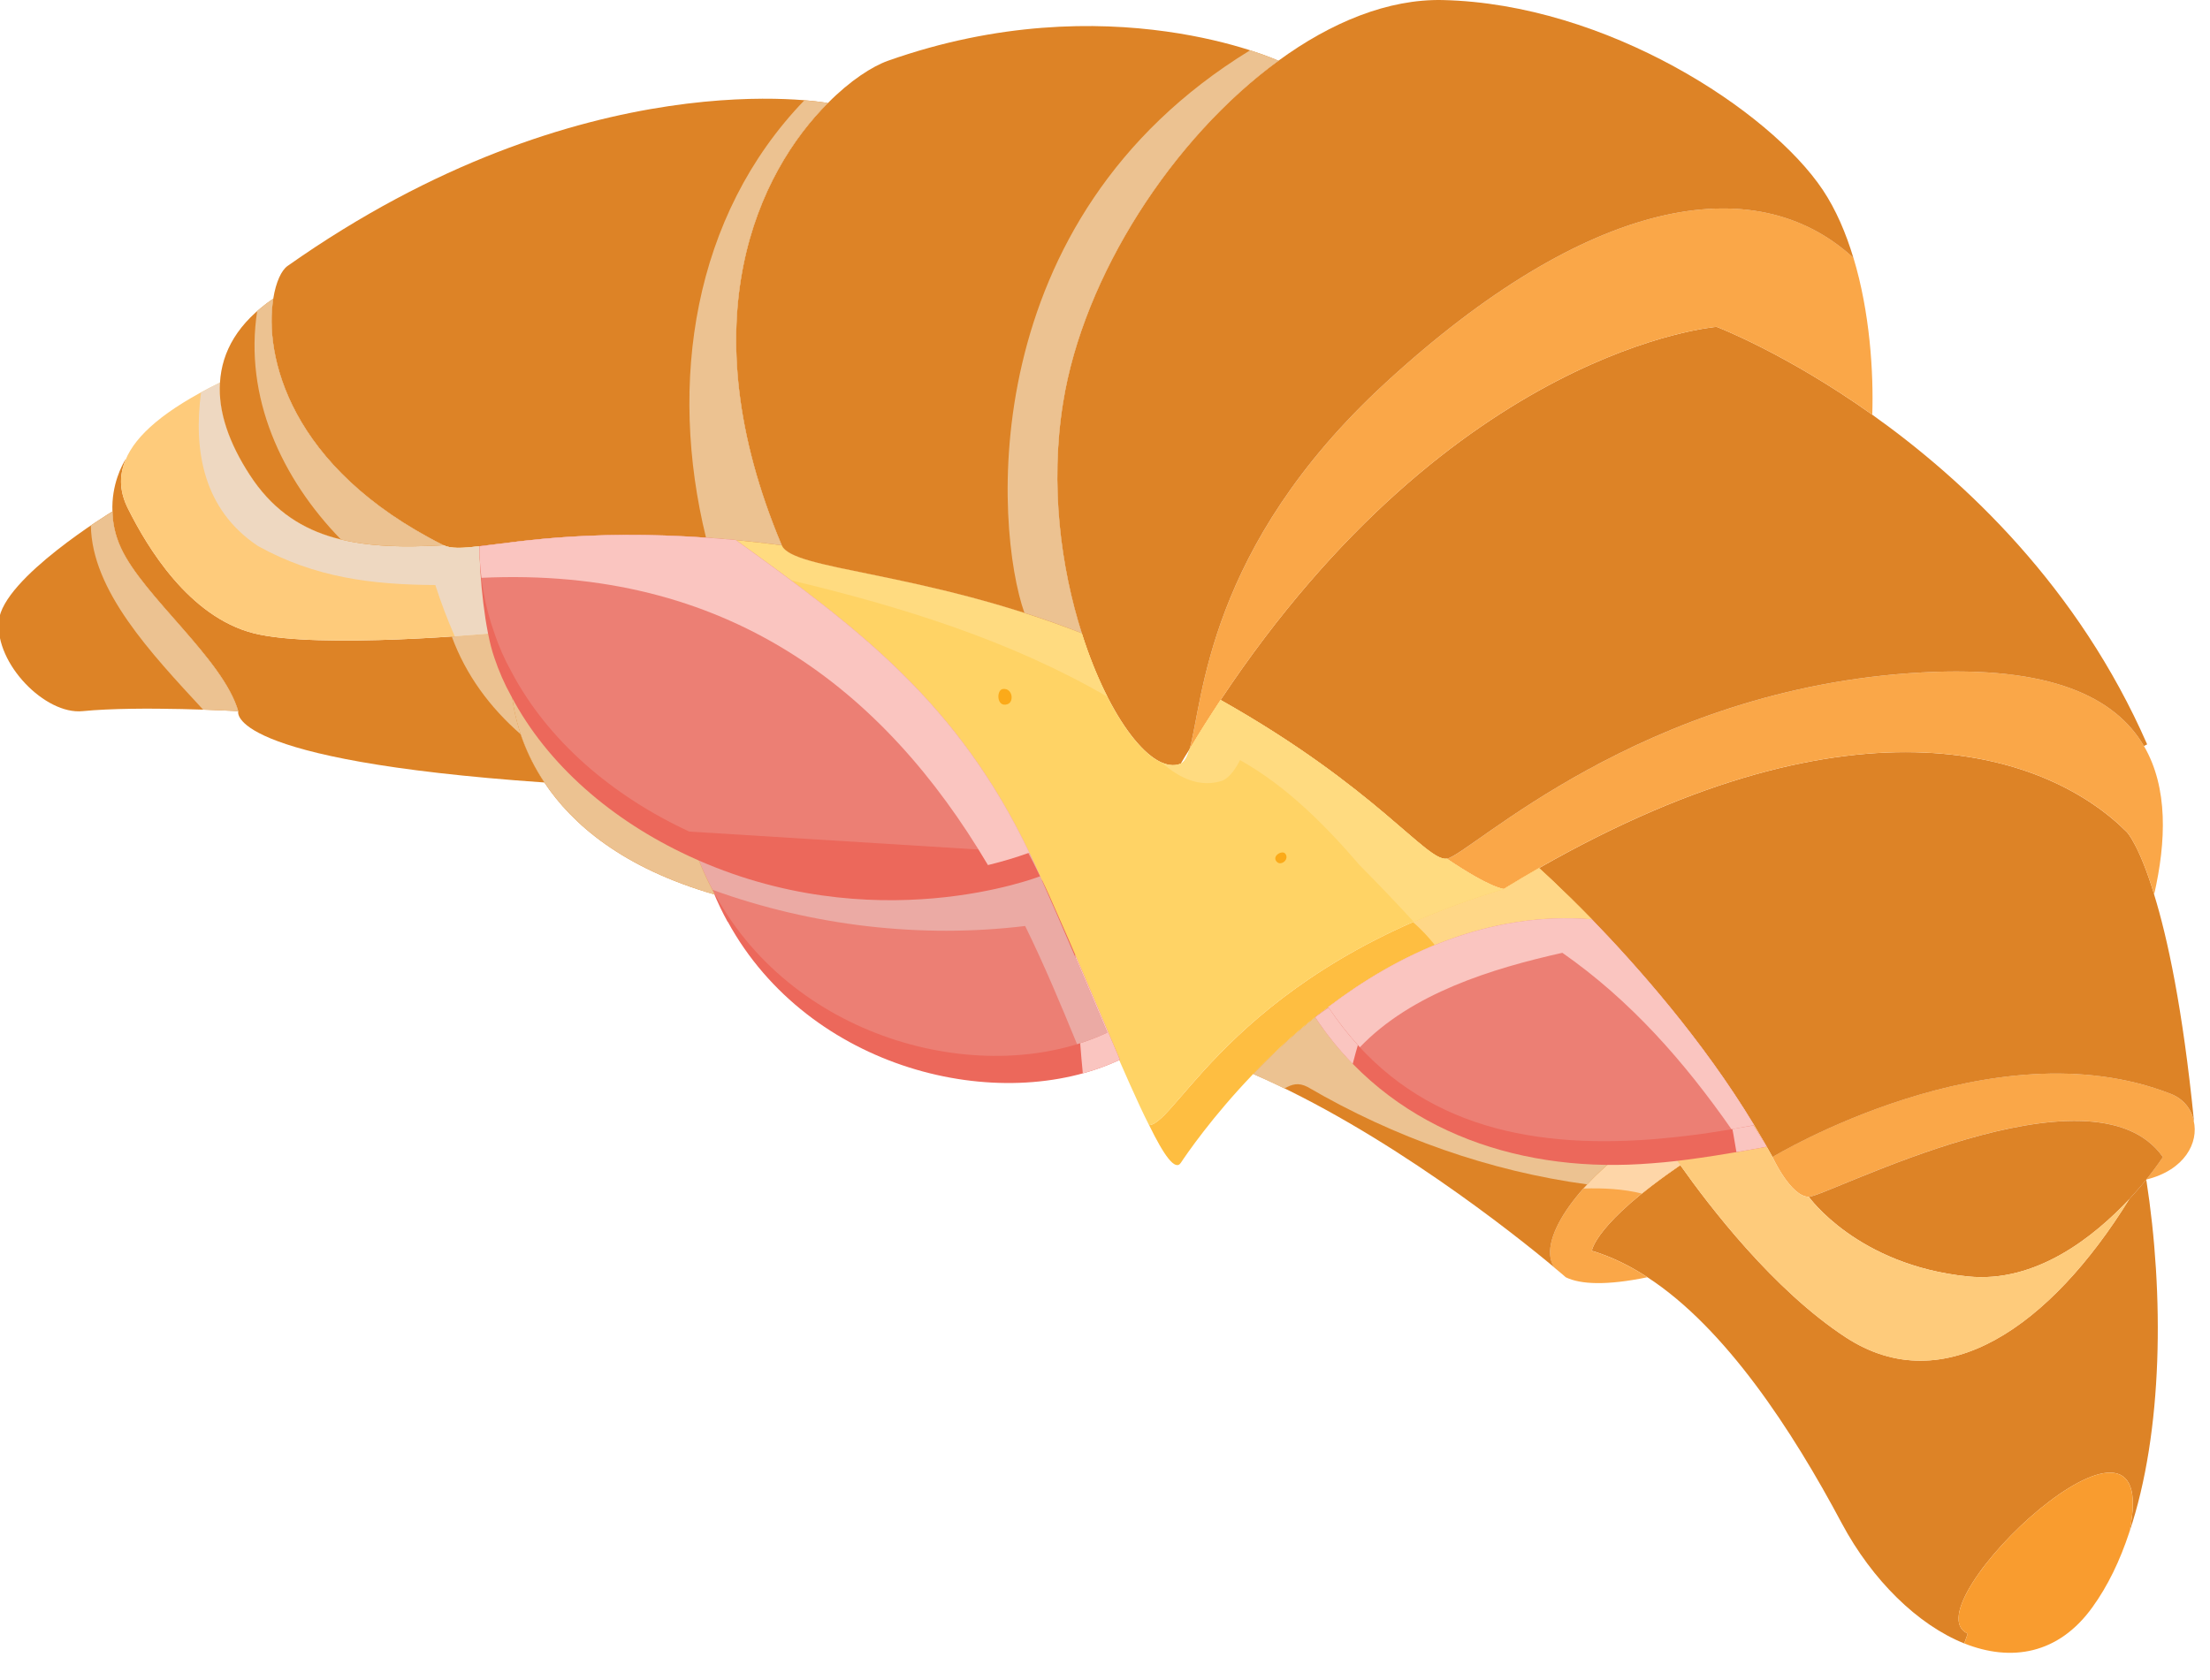 <?xml version="1.0" encoding="utf-8"?>
<!-- Generator: Adobe Illustrator 25.4.1, SVG Export Plug-In . SVG Version: 6.00 Build 0)  -->
<svg version="1.1" id="Layer_1" xmlns="http://www.w3.org/2000/svg" xmlns:xlink="http://www.w3.org/1999/xlink" x="0px" y="0px"
	 viewBox="0 0 425.87 323.77" style="enable-background:new 0 0 425.87 323.77;" xml:space="preserve">
<style type="text/css">
	.st0{display:none;}
	.st1{display:inline;fill:#F8EBCF;}
	.st2{display:inline;fill:#F0D09F;}
	.st3{display:inline;opacity:0.4;}
	.st4{fill:#E0B373;}
	.st5{display:inline;fill:#1172BA;}
	.st6{display:inline;opacity:0.2;fill:#E0B373;}
	.st7{display:inline;fill:#045A8A;}
	.st8{display:inline;fill:#2BAAE2;}
	.st9{display:inline;opacity:0.2;}
	.st10{fill:#FFFFFF;}
	.st11{display:inline;opacity:0.15;}
	.st12{display:inline;fill:#FCF38B;}
	.st13{display:inline;opacity:0.5;}
	.st14{display:inline;}
	.st15{fill:#045A8A;}
	.st16{fill:#1172BA;}
	.st17{opacity:0.4;}
	.st18{fill:#FAA748;}
	.st19{fill:#DD8326;}
	.st20{fill:#F99C2F;}
	.st21{fill:#FECB7B;}
	.st22{fill:#FED6A8;}
	.st23{fill:#ECC291;}
	.st24{fill:#FEBE41;}
	.st25{fill:#FFD787;}
	.st26{fill:#FFD365;}
	.st27{fill:#FBAA19;}
	.st28{fill:#FFDB80;}
	.st29{fill:#EC685B;}
	.st30{fill:#FAC5C0;}
	.st31{fill:#EC7F74;}
	.st32{fill:#EBAAA4;}
	.st33{fill:#EED8C1;}
</style>
<g class="st0">
	<path class="st1" d="M61.13,318.9v38.64c0,13.64,49.49,24.69,110.55,24.69c61.06,0,110.56-11.05,110.56-24.69V318.9H61.13z"/>
	<path class="st2" d="M61.13,318.9v38.64c0,13.64,49.49,22.37,110.55,22.37c61.06,0,110.56-8.74,110.56-22.37V318.9H61.13z"/>
	<path class="st1" d="M332.67,35.06H11.04v44.48l15.9,113.11c5.78,2.18,12.64,4.22,20.58,6.07c17.69,4.12,40.25,7.32,65.75,9.31
		c3.78-29.68,28.92-51.4,58.52-51.4c29.6,0,54.37,19.83,58.52,51.41c25.56-1.99,48.16-5.2,65.88-9.32
		c7.95-1.85,14.8-3.89,20.57-6.07l-13.6,96.73h0.01l29.5-209.84V35.06z"/>
	<path class="st1" d="M290.9,307.35c-29.06,7.07-71.61,11.55-119.16,11.55c-47.55,0-90.1-4.48-119.16-11.55
		c-3.57-0.87-6.8-1.81-9.9-2.75l2.75,19.56c1.3,9.24,7.86,16.96,16.87,19.41c0.34,0.09,0.69,0.19,1.05,0.29
		c26.7,7.06,65.82,11.55,109.52,11.55c43.71,0,77.02-3.04,103.74-10.11c1.25-0.32,2.8-0.75,4.51-1.23
		c9.04-2.52,15.77-10.17,17.08-19.46l2.82-20.07C297.86,305.51,294.56,306.46,290.9,307.35z"/>
	<g class="st3">
		<path class="st4" d="M329.75,70.56c-0.37-6.11,0.36-16.66-2.05-21.99c-4,0.77-7.42,3.67-11.07,5.47
			c-4.91,2.42-10.14,3.6-15.4,5.11c-8.9,2.55-17.48,5.33-26.79,5.94c-10.36,0.68-19.28,5.32-29.59,6.21
			c-9.25,0.81-19.01,1.02-28.29,1.25c-42.84,1.09-84.64-2.34-127.07-7.84c-13.82-1.79-27.72-1.68-41.47-3.77
			c-4.62-0.71-10.21-0.58-14.64-1.98c-5.26-1.66-9.36-6.28-15.27-5.79l1.71,2.86c-2.22,10.15-2.31,22.7,5.67,30.48
			c4.73,4.61,8.34,4.04,13.72,0.77c3.19-1.94,5.69-4.11,7.74-7.31c1.38-2.14,2.19-6.9,4.17-8.39c6.54-4.92,22.37,0.6,29.7,1.97
			c10.69,2.01,21.68,2.15,32.23,4.4c40.98,8.78,84.81,9.32,126.6,8.86c5.65-0.06,33.71-5.63,25.91,5.58
			c-3.13,4.5-12.08,8.15-17.07,9.82c-4.9,1.62-14.71,1.49-17.64,6.19c8.24,6.76,31.68,0.4,41.01-2.2c0,0,37.18-9.61,50.46-16.24
			C330.97,85.65,330.27,79.38,329.75,70.56z"/>
	</g>
	<path class="st5" d="M172.86,304.07c-47.55,0-90.1-4.47-119.16-11.54c-4.92-1.19-9.21-2.5-13.26-3.84l2.23,15.91
		c3.1,0.94,6.33,1.88,9.9,2.75c29.06,7.07,71.61,11.55,119.16,11.55c47.54,0,90.1-4.48,119.16-11.55c3.67-0.89,6.96-1.84,10.13-2.82
		l2.12-15.15c-3.45,1.1-7.06,2.16-11.13,3.15C262.96,299.6,220.42,304.07,172.86,304.07z"/>
	<path class="st6" d="M292.7,57.3c-29.48,7.06-72.62,11.55-120.85,11.55c-48.22,0-91.38-4.49-120.85-11.55
		c-24.81-5.95-39.96-13.71-39.96-22.24v44.48c0,18.66,71.99,33.79,160.81,33.79c88.82,0,160.82-15.13,160.82-33.79V35.06
		C332.67,43.59,317.5,51.36,292.7,57.3z"/>
	<path class="st7" d="M343.42,40.19c0,20.87-76.82,37.78-171.58,37.78C77.09,77.97,0.27,61.06,0.27,40.19
		c0-20.87,76.82-37.78,171.58-37.78C266.6,2.41,343.42,19.33,343.42,40.19z"/>
	<path class="st5" d="M297.35,183.9c-30.31,7.07-74.71,11.55-124.32,11.55S79.02,190.96,48.7,183.9
		c-9.56-2.23-17.61-4.72-24.03-7.41l2.27,16.17c5.78,2.18,12.63,4.22,20.59,6.07c30.32,7.06,74.72,11.55,124.32,11.55
		c49.62,0,94.01-4.49,124.33-11.55c7.95-1.85,14.8-3.89,20.57-6.07l2.14-15.2C312.93,179.77,305.75,181.93,297.35,183.9z"/>
	<path class="st5" d="M171.78,156.63c29.61,0,53.98,23.13,58.53,51.46l15.19-1.42c-4.65-36.61-35.84-64.94-73.72-64.94
		c-37.88,0-69.07,28.33-73.73,64.94l15.2,1.42C117.8,179.76,142.16,156.63,171.78,156.63z"/>
	<path class="st8" d="M171.85-2.72C77.09-2.72,0.27,14.2,0.27,35.06c0,4.13,3.13,8.1,8.71,11.83L1.24,65.46
		c-3.55,8.5,0.47,18.26,8.97,21.81c8.49,3.55,18.26-0.47,21.81-8.98l7.96-19.08c31.47,8.32,78.85,13.62,131.87,13.62
		c94.75,0,171.58-16.92,171.58-37.78C343.42,14.2,266.6-2.72,171.85-2.72z"/>
	<path class="st8" d="M53.71,292.53c29.06,7.07,71.61,11.54,119.16,11.54c47.55,0,90.1-4.47,119.15-11.54
		c4.07-0.99,7.69-2.05,11.13-3.15l13.6-96.73c-5.78,2.18-12.63,4.22-20.57,6.07c-17.72,4.12-40.32,7.33-65.88,9.32
		c-4.15-31.58-28.92-51.41-58.52-51.41c-29.6,0-54.74,21.73-58.52,51.4c-25.5-1.99-48.06-5.19-65.75-9.31
		c-7.94-1.85-14.8-3.9-20.58-6.07l13.51,96.04C44.5,290.03,48.78,291.34,53.71,292.53z"/>
	<g class="st9">
		<path class="st10" d="M36.66,57.11c-2.57-0.64-10.95-2.71-13.73-3.66c-4.16-1.43-12.36-5.53-12.36-5.53
			c-3.22,6.4-10.05,18.13-8.76,25.18c2.07,11.28,14.67,16.39,23.13,10.09C28.82,80.32,36.66,57.11,36.66,57.11z"/>
	</g>
	<g class="st11">
		<path class="st10" d="M207.28,4.8c-18-1.87-35.53-2.8-53.63-2.84c-17.37-0.05-35.96,0.01-53.2,2.42c-18,2.52-36.43,4.93-53.7,10.7
			c-7.33,2.44-36.52,9.71-33.57,21.74c0.1,0.55,0.27,1.02,0.5,1.53c0.12,0.25,0.29,0.51,0.43,0.76c0.36,0.61,0.65,1.2,1.16,1.7
			c0.13,0.16,0.2,0.32,0.34,0.48c7.07,8.17,21.47,9.79,31.15,13.13c12.06,4.15,75.35,12.92,94.37,13.11
			c35.74,0.38,70.56-1.39,105.78-7.85c10.15-1.86,45.06-7.54,52.47-24.91C306.67,17.64,240.32,8.23,207.28,4.8z"/>
	</g>
	<path class="st12" d="M53.7,292.53c29.07,7.07,71.61,11.54,119.17,11.54c47.55,0,90.1-4.47,119.15-11.54
		c4.07-0.99,7.69-2.06,11.13-3.15l4.77-33.86c-4.51-0.11-9.48,0.73-13.9,0.65c-1.52-7.11-5.23-12.86-13.6-12.76
		c-8.01,0.09-12.22,8.69-19.11,9.38c4.7-7.55,4.47-10.31-3.56-15.22c-6.03-3.69-11.82-4.23-18.62-5.55
		c-6.18-1.21-10.98-1.78-17.3-0.75c-2.86,0.47-5.11,0.99-7.7,2.23c-2.34,1.12-5.15,4.1-7.66,3.96c5.42-5.6,10.6-12.25,4.16-19.89
		c-2.4-2.85-6.22-4.87-9.76-5.8c-4.47-1.16-3.74,0.44-4.67-3.9c-1.71-7.89-4.2-15.72-11.79-20.31c-3.63-2.21-6.99-1.46-10.91-2.45
		c-3.24-0.81-5.77-3.66-8.87-4.18c8.19,4.05,7.73,12.14-0.12,16.6c-3.34,1.9-18.24,6.73-8.7,12.43c-7.23,0.24-15.65-0.29-20.43,6.44
		c-2.25,3.15-2.42,7.27,0.47,10.26c2.83,2.93,5.99,1.36,9.28,2.55c-7.38,5.89-25.13-4.01-33.66-3.83
		c-5.8,0.12-11.84,0.83-16.71,4.26c-6.41,4.52-5.77,8.4-2.51,14.9c-2.56-1.25-5.43-1.63-7.96-2.92c-2.55-1.3-4.49-3.41-7.14-4.61
		c-4.94-2.24-10.45-2.86-15.73-2.1c-5.23,0.74-11.93,2.95-14.5,8.11c-2.39,4.77,0.01,9.83,5.39,10.42
		c-5.79-0.86-9.53-4.77-15.69-2.85c-0.48,0.15-0.96,0.49-1.45,0.7l5.26,37.4C44.5,290.03,48.78,291.34,53.7,292.53z"/>
	<g class="st13">
		<path class="st10" d="M171.75,189.68c2.27,4.22-1.66,9.17-6.28,10.94c-3.02,1.16-14.82,1.06-8.56,6.78
			C165.3,215.06,178.26,198.05,171.75,189.68z"/>
		<path class="st10" d="M142.95,226.45c5.77,3.16,20.74,5.95,23.68-2.74c-3.19-2-23.66-1.48-13.26-10.24
			c-1.12-0.83-2.29-0.73-3.42-0.24C144.69,212.15,132.74,220.87,142.95,226.45z"/>
		<path class="st10" d="M180.3,234.81c6.33-8.66,2.43-19.88-8.63-20.85c3.95,2.44,6.51,5.93,6.52,10.77
			c0.01,6.53-4.75,10.17-4.75,10.17c-17.91,8.75-33.77,6.3-50.94-2.58c-6.81-3.53-16.57-5.95-23.16-0.18
			c-7.71,6.76,4.06,20.01,9.83,12.59c-7.61-10.97,13.74-2.29,17.27-0.95c8.23,3.13,17.91,5.29,26.73,4.06
			C161.13,246.75,175.41,241.5,180.3,234.81z"/>
		<path class="st10" d="M206.79,217.67c0.49-2.97-5.25-6.19-7.89-6.21c-3.28-0.02-6.05,3.13-9.03,5.4
			c-0.15,0.09-1.68,1.41-1.68,1.41c-0.75,0.64-1.47,1.16-2.26,2.1C188.57,225.33,205.81,223.6,206.79,217.67z"/>
		<path class="st10" d="M227.03,235.24c-3.43,0.28-6.63,0.82-10.66,2.65c-5.79,2.63-10.61,6.57-16.36,9.41
			c-10.28,5.08-21.98,6.51-33.37,6.28c14.97,1.65,28.37,2.33,42.56-4.08c5.81-2.62,12.93-7.43,19.67-6.57
			c11.82,1.49-4.36,14.6-6.35,4.36c-2.53,0.21-3.54,3.46-2.58,5.66c1,2.26,4.39,3.06,6.59,3.56c4.31,1,10.59,1.37,14.45-1.13
			C253.41,247.34,238.14,228.53,227.03,235.24z"/>
		<path class="st10" d="M54.79,250.6c1.68,0.95,4.46,2.13,6.2,0.63c2.44-2.12-0.46-3.63,0.45-5.8c4.07-9.68,18.87,2.6,24.25,1.73
			c-8.69-8.57-24.5-15.97-33.65-4.68C52.04,242.49,51.18,248.56,54.79,250.6z"/>
		<path class="st10" d="M284.26,250.2c3.56-6.44-4.98-5.24-8.54-3.44h2.47c-3.08,1.3-5.43,4.7-8.36,6.85
			c-2.41,1.77-5.51,3.37-8.69,4.11c4.63-0.1,9.07-0.13,13.72-1.96C277.69,254.66,282.66,253.09,284.26,250.2z"/>
		<path class="st10" d="M296.91,259.44c-7.06-0.64-14.42,3.49-21.72,4.33c5.7,0.58,11.47,1.8,17.02,2.46
			c3.12,0.38,10.04,2.19,12.1-1.46C306.77,260.42,301.65,259.42,296.91,259.44z"/>
		<path class="st10" d="M58.07,257.6c-7.13-2.87-18.4,2.26-18.4,2.26c-5.5,3.64,2.59,6.9,5.77,6.86c3.67-0.04,7.31-1.15,10.91-1.74
			c8.07-1.33,14.58-3.53,22.12-6.7C72.32,261.77,64.11,260.04,58.07,257.6z"/>
		<path class="st10" d="M118.28,244.94c8.04,8.25-9.55,13.33-14.69,13.26c-8.47-0.11-15.68-2.44-22.45-7.69l-1.71,0.85
			c4.69,6.26,7.59,10.32,15.83,12.08c5.93,1.27,11.79,0.8,17.75-0.31c5.29-0.98,14.43-2.6,16.88-8.33
			C132.67,248.26,123.88,242.44,118.28,244.94z"/>
	</g>
	<g class="st14">
		<path class="st10" d="M54.07,247.27c1.85-0.38,1.79-3.53,2.99-4.79c1.66-1.73,4.79-2.32,7.09-2.54c5.22-0.49,9.5,1.05,14.31,2.54
			c-3.43-1.91-6.58-4.99-10.61-5.51c-3-0.94-7.36-0.98-10.13-0.19c-2.78,0.78-5.19,2.22-6.42,4.99
			C50.51,243.61,50.84,247.93,54.07,247.27z"/>
		<path class="st10" d="M122,244.94c-1.65-0.72-4.76,0.37-4.8,2.42c-0.07,2.58,2.81,2.53,0.91,5.59c-2.06,3.32-9.35,4.29-12.87,4.56
			c-4.27,0.33-8.81-0.39-12.83-1.73c-3.15-1.04-8.1-2.18-10.51-4.78c2.78,6.99,18.08,8.98,24.48,8.77
			c4.72-0.15,8.78-0.86,12.84-3.41C122.13,254.53,127.87,247.49,122,244.94z"/>
		<path class="st10" d="M140.56,239.21c-5.99-1.73-11.44-3.7-16.96-6.63c-3.93-2.08-7.88-4.47-12.62-4.58
			c-5.8-0.47-10.1,1.74-12.49,3.97c-1.52,1.42-3.29,4.58-2.53,6.82c0.5,1.51,3.04,3.75,4.8,2.9c1.95-0.95,0.96-4.01,2.51-5.72
			c1.32-1.45,3.89-2.23,5.8-2.55c4.38-0.75,9.18,0.72,13.26,2.38c8.84,3.6,16.52,7.05,26.22,7.55c6.19,0.31,22.91-0.69,24.9-8.45
			C162.55,240.41,152.63,242.71,140.56,239.21z"/>
		<path class="st10" d="M140.28,222.09c3.74,1.85,20.05,5.79,22.66,1.36c-2.06-1.4-5.56-0.51-7.97-0.91
			c-2.47-0.41-6.22-1.04-8.13-2.84c-3.09-2.9-0.21-4.04,2.43-5.37c1.21-0.61,2.64-1.96,2.59-2.66
			C145.81,210.91,129.6,216.81,140.28,222.09z"/>
		<path class="st10" d="M149.83,211.41l2.01,0.22C151.79,211.25,151.37,211.02,149.83,211.41z"/>
		<path class="st10" d="M151.84,211.63c0.01,0.01,0.01,0.02,0.01,0.04c0.17,0.02,0.4-0.01,0.54,0.02L151.84,211.63z"/>
		<path class="st10" d="M166.46,199.42c-2.33,0.95-14.49,1.53-10.59,6.58c2.14,2.77,10.94-2.99,13.3-4.6
			c4.14-2.8,6.06-6.69,4.03-10.27C174.57,194.75,170.29,197.86,166.46,199.42z"/>
		<path class="st10" d="M189.48,193.19c-1.44-4.34-6.88-6.82-11.14-7.68c-4.17-0.85-7.26-1.15-10.74-3.35
			c1.6,3.5,7.31,5.46,10.74,6.41c2.06,0.57,4,0.6,5.99,1.52C186.14,190.91,187.63,192.61,189.48,193.19z"/>
		<path class="st10" d="M166.08,181.18c0.52,0.41,1.02,0.65,1.52,0.97c-0.02-0.04-0.07-0.07-0.09-0.11L166.08,181.18z"/>
		<path class="st10" d="M194.88,220.04c2.38,0.4,6.98,0.19,7.98-2.63c1.33-3.73-3.28-5.05-5.7-6.29l-0.29,0.57
			c1.09,3.57-3.59,2.97-5.3,3.97C188.19,217.64,192.23,219.6,194.88,220.04z"/>
		<path class="st10" d="M241.14,235.03c-3.71-2.28-7.97-1.75-12.06-1.03c-9,1.59-16.77,7.24-24.81,11.4
			c-6.13,3.19-16.57,7.59-23.65,7.07l-0.3,0.57c6.22,1.25,12.72-2.04,18.4-4.14c6.03-2.23,12.28-4.19,18.11-6.9
			c4.57-2.13,13.41-7.81,17.69-2.33c2.15,2.76,0.22,6.66-2.42,8.48c-2.82,1.93-5.37,1.31-8.41,0.59c-2.63,4.79,6.95,4.58,9.11,4.22
			c4.2-0.69,9.19-2.63,11.59-6.42C246.91,242.58,244.96,237.38,241.14,235.03z"/>
		<path class="st10" d="M280.56,244.84l1.29,0.22c-0.74-0.89-1.72-0.96-2.8-0.56c-0.23,0.02-0.34-0.09-0.62-0.02l0.5,0.08
			c-3.1,1.24-6.95,6.23-8.48,7.34c-4.05,2.94-8.03,5.19-13.02,6.15c5.08-1.16,9.8-2.97,14.58-5.01c2.43-1.04,5.76-2.46,7.61-4.34
			C280.78,247.53,281.37,245.68,280.56,244.84z"/>
		<path class="st10" d="M295.85,257.89l1.43,0.13c-3.43,0.44-7.29,1.88-9.68,2.57c-4.57,1.33-9.67,2.94-14.47,2.71
			c6.28-0.01,12.45-0.93,18.73-1.14c2.5-0.08,7.18,0.36,9.43-0.81C307.16,258.29,298.5,257.1,295.85,257.89z"/>
		<path class="st10" d="M39.39,258.72c0,0,0.18,3.44,3.77,2.88c3.67-0.57,6.08-2.32,10.05-2.31c5.21,0.01,10.27-0.27,15.34-0.99
			c-4.5,0.01-9.23-1.59-13.2-3.06C50.2,253.33,41.8,251.79,39.39,258.72z"/>
	</g>
	<g class="st14">
		<path class="st15" d="M153.62,257.77c0.44-5.23-6.83-5.32-6.59-8.37c0.1-1.16,1.06-1.77,2.42-1.66c0.82,0.07,1.32,0.36,1.8,0.67
			c0.13,0.4,0.21,0.71,0.2,0.8l-0.13,1.68l1.87,0.27l0.69-4.36c-1.55-0.61-3.35-1.1-4.93-1.22c-3.1-0.25-5.49,1.29-5.72,4.08
			c-0.44,5.41,6.84,5.32,6.58,8.67c-0.12,1.29-1.22,1.82-2.53,1.71c-1.16-0.09-1.94-0.54-2.4-0.84c-0.12-0.39-0.25-0.82-0.24-0.95
			c0.02-0.27,0.11-1.59,0.11-1.59l-1.88-0.27l-0.7,4.35c0,0,2.14,1.27,5.21,1.53C150.65,262.54,153.37,260.88,153.62,257.77z"/>
		<path class="st15" d="M163.46,263.3c4.94,0.18,8.24-3.03,8.42-8.14c0.18-5.14-2.88-8.57-7.81-8.75c-4.93-0.18-8.24,3.03-8.42,8.17
			C155.47,259.69,158.53,263.12,163.46,263.3z M164,248.62c2.72,0.1,3.95,2.15,3.81,6.39c-0.16,4.23-1.52,6.18-4.25,6.09
			c-2.74-0.1-3.96-2.15-3.82-6.37C159.9,250.48,161.26,248.52,164,248.62z"/>
		<path class="st15" d="M174.73,251.52l0.02,5.57c0.02,3.91,2.27,6.46,6.63,6.43c4.35-0.02,6.62-2.59,6.6-6.5l-0.03-6.26
			c-0.01-0.46,0.12-1.53,0.19-1.85l1.5-0.15l-0.12-1.84c0,0-1.32,0.12-3.91,0.13c-1.08,0.01-2.28-0.1-2.28-0.1l-0.11,1.71l1.49,0.27
			c0.05,0.34,0.22,1.39,0.23,2.53l0.02,5.76c0.01,2.28-0.8,3.68-3.2,3.69c-2.17,0.01-3.34-1.61-3.35-3.66l-0.02-6.44
			c0-0.46,0.12-1.61,0.18-1.86l1.51-0.14l-0.11-1.86c0,0-1.97,0.13-4.56,0.14c-1.07,0.01-2.28-0.1-2.28-0.1l-0.11,1.71l1.49,0.27
			C174.58,249.3,174.72,250.38,174.73,251.52z"/>
		<path class="st15" d="M196.94,258.4l-0.08-1.97c0.38,0.03,0.75,0.03,1,0.02l0.35-0.02l2.04,3.57c0.33,0.53,1.24,2.58,1.24,2.58
			c2.57-0.11,4.35-0.08,4.35-0.08l0.03-1.74l-1.09-0.04l-0.85-1.24c-0.13-0.17-1.47-1.98-2.63-4.05c1.6-0.94,2.66-2.52,2.58-4.45
			c-0.13-3-2.37-4.7-5.54-4.55c-1.22,0.05-3.38,0.38-4.67,0.44c-1.14,0.05-2.35-0.01-2.35-0.01l-0.03,1.72l1.49,0.2
			c0.06,0.42,0.27,1.4,0.31,2.51l0.37,7.94c0.02,0.45-0.1,1.73-0.12,1.97l-1.48,0.34l0.18,1.58c0,0,1.2-0.16,2.26-0.21
			c2.57-0.12,4.42-0.09,4.42-0.09l0.03-1.73l-1.47-0.07C197.22,260.71,197,259.53,196.94,258.4z M196.58,250.46
			c-0.02-0.31,0.01-1.37,0.04-2.05c0.2-0.03,0.37-0.03,0.47-0.05c2.04-0.09,3.02,0.84,3.11,2.84c0.1,2.09-0.73,3.25-2.89,3.34
			l-0.55,0.03L196.58,250.46z"/>
		<path class="st15" d="M121.73,278.86c-0.53,6.4,2.58,11.06,9.39,11.62c2.5,0.21,4.74-0.14,6.7-0.45l0.17-5.07l-2.21-0.12
			c0,0-0.13,1.05-0.18,1.36c-0.02,0.25-0.53,1.21-0.59,1.41c-1.36,0.19-2.43,0.25-3.69,0.14c-3.61-0.3-4.67-3.99-4.31-8.48
			c0.36-4.5,2.04-7.95,5.65-7.65c1.16,0.1,2.07,0.31,3.26,0.68c0.12,0.39,0.26,1.05,0.25,1.24l-0.05,1.79l2.25,0.31l0.8-5.24
			c-1.87-0.62-3.75-1.3-6.27-1.51C126.08,268.33,122.24,272.46,121.73,278.86z"/>
		<path class="st15" d="M156.72,287.42c-0.15-0.24-1.68-2.7-2.95-5.49c2.15-1.05,3.68-2.95,3.78-5.46c0.14-3.88-2.57-6.29-6.65-6.44
			c-1.6-0.06-4.39,0.13-6.06,0.08c-1.47-0.06-3.02-0.25-3.02-0.25l-0.23,2.19l1.9,0.42c0.04,0.57,0.2,1.84,0.14,3.27l-0.36,10.26
			c-0.02,0.58-0.31,2.22-0.36,2.51l-1.95,0.29l0.08,2.06c0,0,1.55-0.1,2.93-0.05c3.32,0.12,5.7,0.36,5.7,0.36l0.23-2.23l-1.92-0.25
			c-0.04-0.41-0.19-1.95-0.14-3.41l0.09-2.56c0.5,0.07,0.98,0.12,1.29,0.13l0.45,0.01l2.27,4.82c0.36,0.72,1.32,3.46,1.32,3.46
			c3.32,0.12,5.61,0.35,5.61,0.35l0.23-2.23l-1.41-0.17L156.72,287.42z M148.73,280.37l-0.71-0.02l0.18-5.32
			c0.02-0.41,0.15-1.76,0.28-2.64c0.26-0.02,0.47-0.01,0.61-0.01c2.65,0.1,3.81,1.4,3.72,3.99
			C152.72,279.08,151.52,280.47,148.73,280.37z"/>
		<path class="st15" d="M174.11,287.31c-0.09,0.3-0.26,0.74-0.55,1.27c-0.6,0.12-1.43,0.23-2.28,0.23h-3.68
			c-0.03-0.58-0.1-2-0.1-3.12v-3.61c0.21-0.03,0.83-0.03,0.92-0.03h0.92c0.58,0,1.89,0.18,1.89,0.18l0.27,1.77l1.89-0.17
			c0,0-0.09-2.27-0.09-3.75c0-0.58,0.03-2.45,0.03-2.45l-1.84-0.15l-0.27,1.89c0,0-0.72,0.27-1.3,0.27h-1.64
			c-0.16,0-0.48,0-0.78-0.03v-4.22c0-0.48,0.1-1.86,0.13-2.4h3.24c0.89,0,1.74,0.06,2.34,0.13c0.15,0.23,0.26,0.58,0.28,0.7
			c0.12,0.44,0.21,1.27,0.27,1.74l2.13-0.14l-0.21-4.61l-0.55-0.54c0,0-2.79,0.3-3.37,0.3h-7.92c-1.06,0-2.96-0.14-2.96-0.14
			l-0.14,2.21l1.92,0.35c0.14,0.63,0.26,1.8,0.26,3.28v10.3c0,0.6-0.17,2.25-0.26,2.54l-1.95,0.37l0.15,2.06
			c0,0,1.57-0.12,2.98-0.15h8.33c0.58,0,3.37,0.11,3.37,0.11l0.55-0.53l0.45-5.2l-2.07-0.15
			C174.41,286.11,174.23,286.87,174.11,287.31z"/>
		<path class="st15" d="M195.36,287.03l-6.49-17.07l-3.29,0.44l-4.98,16.18l-1.15,2.58l-1.3,0.26l0.22,2.14c0,0,1.59-0.21,4.08-0.3
			c1.38-0.05,3.12,0.04,3.12,0.04l0.07-2.06l-1.71-0.28l0.13-1.12l0.43-1.9l5.55-0.2l0.47,1.46l0.2,1.51l-1.72,0.33l0.22,2.14
			c0,0,2.5-0.22,5.99-0.35c1.03-0.04,2.48,0.06,2.48,0.06l0.07-2.07l-1.66-0.21L195.36,287.03z M185.2,283.48l1.87-7.04l2.12,6.84
			L185.2,283.48z"/>
		<path class="st15" d="M226.32,286.24h-1.99c-0.16-0.52-0.44-1.29-0.53-1.67l-2.12-12.75c-0.04-0.39-0.07-1.18-0.07-1.72l1.85-0.49
			l-0.32-2.11c0,0-2.33,0.37-3.87,0.51l-2.85,0.25l-0.53,0.65c0,0-0.67,3.41-0.84,4.1l-2.4,9.94l-3.87-8.93
			c-0.45-1.05-1.67-4.31-1.67-4.31l-0.64-0.54l-4.14,0.38c-1.26,0.12-3.13,0.13-3.13,0.13l0.06,2.13l2.01,0.17
			c0.13,0.52,0.29,1.31,0.32,1.66l0.36,12.91c-0.05,0.39-0.15,1.2-0.25,1.75l-1.96,0.53l0.32,1.95c0,0,1.72-0.3,2.96-0.42
			c3.18-0.29,4.54-0.26,4.54-0.26l-0.01-2.16h-2.02c-0.12-0.67-0.3-1.93-0.36-2.58l-0.4-10.51l6.66,14.74l2.7-0.25l4-15.71
			l1.43,10.42c0.07,0.65,0.13,1.92,0.13,2.6l-1.94,0.53l0.33,1.96c0,0,1.78-0.31,3-0.43c3.18-0.29,5.31-0.34,5.31-0.34
			L226.32,286.24z"/>
	</g>
	<g class="st3">
		<path class="st4" d="M299.68,102.75c-9.35,2.57-18.19,6.11-27.81,7.6c-16.86,2.61-32.78,4.03-49.72,4.24
			c-0.92-0.03-1.75-0.02-2.35,0.1c-0.53,0-1,0.06-1.54,0.06h1.35c-5.84,1.41,4.71,9.83,8.33,14.71
			c6.19,8.33,12.02,16.47,16.28,26.02c3.22,7.25,5.1,14.55,6.77,22.3c2,9.3,5.2,7.44,14.31,6.57c13.56-1.29,31.17-2.97,43.67-8.57
			c7.4-3.32,6.63-10.75,7.51-18.25c0.88-7.4,2.78-14.81,3.31-22.24c0.53-7.55-0.08-14.77,1.65-22.24c1.6-6.92,5.01-13.73,5.17-20.91
			C318.97,98.34,308.94,100.2,299.68,102.75z"/>
	</g>
	<g class="st3">
		<path class="st4" d="M327.14,92.02c-13.84,4.7-27.63,10.94-41.87,14.99c-11.32,3.21-28.11,3.29-37.36,7.74v1.71
			c6.84,17.6,18.96,32.49,22.69,51.32c1.35,6.81-1.89,18,5.82,19.02c7.28,0.96,17.72-4.16,24.53-6.48
			c9.91-3.38,13.94-5.43,16.51-15.52c2.11-8.26,2.86-16.02,4.17-24.4c1.3-8.29,1.91-16.5,2.96-24.8
			C325.5,108.33,330.06,99.26,327.14,92.02z"/>
	</g>
	<g class="st9">
		<path class="st16" d="M304.13,185.78c-7.55,2.13-16.12,2.62-23.39,5.15l-1.13,1.71c0,19.14,0.59,38.16,0.57,57.31
			c-0.01,9.68,1.17,19.37,0.6,29.08c-0.67,11.35-4.36,19.12-8.54,29.25c5.22,0.92,17.51-3.1,22.77-4.84
			c8.77-2.92,7.9-9.41,8.57-17.85c1.19-15.17,3.59-30.19,5.04-45.33c1.49-15.37,4.26-30.53,5.77-45.91
			C315.4,184.21,314.28,182.92,304.13,185.78z"/>
	</g>
	<g class="st14">
		<g class="st17">
			<path class="st4" d="M296.37,308.17c-8.5,3.23-17.59,5.04-26.51,6.73c-7.5,1.42-16.54,1.79-23.66,4l-0.58-1.14
				c-6.25,14.45-20.45,28.04-36.51,32.65c5.8-0.06,11.83,0.29,16.56-0.13c10.21-0.9,20.38-2.5,30.51-4.08
				c9.54-1.47,23.3-3.84,30.76-10.44C292.39,330.99,299.66,315.21,296.37,308.17z"/>
		</g>
		<g class="st17">
			<path class="st4" d="M209.11,350.41c-4.76,0.05-9.38,0.37-12.91,1.75C200.58,352.36,204.89,351.62,209.11,350.41z"/>
		</g>
	</g>
	<g class="st3">
		<path class="st4" d="M296.38,308.07c-10.35,1.12-20.41,6.37-30.8,7.41c-2.5,14.27-11.52,25.87-23.77,33.05
			c12.04-3.22,25.61-2.86,37.18-7.64C288.2,337.07,301.36,318.72,296.38,308.07z"/>
	</g>
	<g class="st9">
		<path class="st10" d="M73.7,185.39c4.8,0.52,15.62,2.96,18.15-0.42c1.52-2.05,0.6-7.98,1.02-10.63c0.58-3.82,1.82-7.4,2.81-11.12
			c2.19-8.24,4.68-16.41,7.4-24.52c1.45-4.33,2.99-8.73,4.89-12.87c1.84-4.02,5.86-8.06,6.52-12.33
			c-5.81-2.04-15.08,0.73-21.67-0.31c-8.3-1.31-16.51-3.12-24.8-4.41c-8.28-1.29-15.95-0.66-24-3.47
			c-8.26-2.89-17.99-6.28-25.33-11.07l-1.71-1.14c0.03,13.94,2.77,27.53,4.05,41.35c0.67,7.11,1.74,14.38,3.21,21.38
			c1.26,5.94,1.06,16.33,5.94,20c4.94,3.71,15.32,4.92,21.3,5.97C58.85,183.08,66.18,184.58,73.7,185.39z"/>
		<path class="st10" d="M77.4,306.37c3.5,0.17,14.34,2.45,17.08,0.48c4.87-3.51-1.06-22.72-2.12-28.46
			c-3.91-21.21-3.21-42.49-4.66-63.84c-0.26-3.89,1.03-14.71-1.14-17.37c-2.43-2.97-13.01-2.43-16.56-3.13
			c-10.76-2.11-26.82-3.16-35.92-9.16l-2.29,1.71c-0.47,20.52,5.57,41.74,7.54,62.15c1.05,10.88,2.78,22.36,4.84,33.08
			c0.67,3.48,1.24,11.38,3.07,14.2c2.41,3.71,10.84,5.56,14.79,6.9C67.21,304.7,71.91,306.11,77.4,306.37z"/>
		<path class="st10" d="M111.61,334.3c-6.36-4.91-11.25-15.51-18.19-18.18c-6.32-2.44-15.44-2.71-22.28-3.48
			c-7.06-0.8-15.21-1.5-21.68-4.59l-1.13-3.99c0.02,8.57,0.08,18.38,3.95,26.26c4.73,9.67,15.92,11.31,25.42,13.45
			c9.26,2.09,17.93,3.62,27.42,4.16c7.56,0.43,20.74,3.96,27.42-0.07C125.01,343.96,118.47,339.58,111.61,334.3z"/>
	</g>
	<g class="st13">
		<path class="st10" d="M67.71,183.77c5.76,0.54,5.71,0.63,6.85-4.31c1.85-8.06,1.48-17.34,3.07-25.64
			c1.55-8.06,1.99-17.08,4.87-24.79c3.65-9.87,10.95-16.58-3.94-18.29c-9.78-1.13-19.31-3.43-29.09-5.09
			c-9.52-1.62-20.29-4.39-28.51-9.71H18.1c0,16.75,1.75,33.84,5.54,50.18c1.87,8.01,2.64,19.46,7.52,26.28
			c4.88,6.85,16.18,6.55,23.71,8.74C59.02,182.34,63.42,183.37,67.71,183.77z"/>
		<path class="st10" d="M67.63,293.34c6.82-3.56,3.57-16.33,3.07-22.34c-1.32-16.23-1.73-32.16-1.85-48.47
			c-0.06-8.26,1.84-20.18-6.83-23.41c-8.36-3.11-17.48-4.58-26.25-6.25v-1.14c-2.75,14.81,2.87,33.77,4.49,48.76
			c0.84,7.71,1.93,15.38,2.78,23.09c0.77,6.94,0.49,16.84,3.78,23.14C49.74,292.3,61.59,296.48,67.63,293.34z"/>
		<path class="st10" d="M77.69,320.34c-2.8-6.63-4.38-6.79-11.41-7.77c-5.18-0.72-10.07-1.56-15.11-2.78l-0.58,0.57
			c1.73,12.93,2.4,24.52,16.25,29.91c7.35,2.86,27.09,9.21,34.32,5.92C93.03,337.19,82.81,332.43,77.69,320.34z"/>
	</g>
</g>
<g>
	<path class="st18" d="M422.73,216.04c1,4.2-1.72,9.51-9.15,11.33c2.08-2.59,3.2-4.35,3.2-4.35c-13.54-19.32-64.8,7.67-68.24,7.67
		c-3.46,0-6.98-7.67-6.98-7.67s42.29-25.67,76.77-12.17C420.74,211.82,422.29,213.77,422.73,216.04z"/>
	<path class="st19" d="M422.78,216.04h-0.04c-0.45-2.27-2-4.23-4.4-5.18c-34.47-13.5-76.77,12.17-76.77,12.17
		c-1.15-2.1-2.31-4.07-3.54-6.13c-9.92-16.45-22.61-30.72-31.27-39.68c-6.07-6.22-10.19-9.89-10.19-9.89
		c61.78-35.27,98.49-21.8,113.3-6.92c0,0,2.36,2.48,5.24,12c0,0,0,0,0,0.04C417.66,180.7,420.61,194.28,422.78,216.04z"/>
	<path class="st18" d="M413.14,143.8c4.69,8.03,4.29,18.41,1.97,28.6c-2.89-9.51-5.24-12-5.24-12
		c-14.82-14.88-51.53-28.34-113.3,6.92c-2.23,1.27-4.48,2.63-6.79,4.03c0,0-2.36-0.04-10.97-5.83c4.39-0.72,37.34-32.95,91.5-35.9
		C395.1,128.26,407.64,134.37,413.14,143.8z"/>
	<path class="st19" d="M413.59,227.38c3.44,22.02,3.27,48.62-3.27,67.98c7.03-32.78-42.78,14.39-31.13,19.53l-0.68,1.89
		c-8.94-3.57-17.73-12.19-23.59-23.14c-9.51-17.87-22.42-37.68-37.47-47.45c-3.44-2.27-7.03-3.99-10.7-5.1c0,0,0.6-5.28,17.05-16.5
		c5.58,7.9,17.9,24.03,31.87,33.18c19.02,12.42,39.55-2.23,54.65-26.64C411.55,229.78,412.67,228.51,413.59,227.38z"/>
	<path class="st19" d="M416.79,223.03c0,0-1.13,1.76-3.2,4.35c-0.91,1.13-2.04,2.4-3.27,3.76c-6.71,7.16-17.94,16.27-31.13,14.9
		c-21.31-2.17-30.63-15.35-30.63-15.35C352,230.69,403.25,203.71,416.79,223.03z"/>
	<path class="st19" d="M413.76,143.48l-0.62,0.32c-5.5-9.43-18.04-15.54-42.84-14.18c-54.16,2.95-87.1,35.18-91.5,35.9
		c-3.89,0.61-13.5-13.65-43.59-30.6C280.35,66.95,330.79,63,330.79,63s13.31,5.07,30,16.94
		C378.68,92.68,400.49,113.17,413.76,143.48z"/>
	<path class="st20" d="M379.19,314.89c-11.65-5.14,38.15-52.31,31.13-19.53c-1.8,5.48-4.16,10.36-7.07,14.39
		c-6.56,9.17-15.73,10.62-24.73,7.03L379.19,314.89z"/>
	<path class="st21" d="M379.19,246.04c13.19,1.36,24.42-7.75,31.13-14.9c-15.1,24.42-35.63,39.07-54.65,26.64
		c-13.97-9.15-26.28-25.28-31.87-33.18c-2-2.84-3.12-4.65-3.12-4.65l-0.06-0.55c5.71-0.51,11.53-1.4,17.41-2.5
		c1.23,2.06,2.4,4.03,3.54,6.13c0,0,3.53,7.67,6.98,7.67C348.56,230.69,357.88,243.88,379.19,246.04z"/>
	<path class="st18" d="M357.16,49.69c3.17,10.44,3.9,22.14,3.63,30.25c-16.69-11.87-30-16.94-30-16.94s-50.44,3.95-95.58,71.93
		c-2,3.04-4.03,6.2-5.99,9.51c2.67-9.11,3.17-38.83,37.83-70.7C305.82,38.12,338.11,32.17,357.16,49.69z"/>
	<path class="st19" d="M351.27,36.63c2.53,3.8,4.44,8.28,5.88,13.06c-19.04-17.51-51.34-11.57-90.1,24.05
		c-34.67,31.87-35.16,61.59-37.83,70.7c-0.6,0.91-1.14,1.83-1.68,2.76c-5.39,2.27-13.86-8.6-19.08-25.14
		c-4.03-12.65-6.16-28.55-3.61-44.41c3.88-24.4,21.1-51.08,41.5-65.94c10.19-7.45,21.17-11.93,31.67-11.7
		C309.52,0.73,341.02,21.26,351.27,36.63z"/>
	<path class="st18" d="M320.68,219.95c0,0,1.13,1.8,3.12,4.65c-16.45,11.21-17.05,16.5-17.05,16.5c3.67,1.1,7.26,2.83,10.7,5.1
		c-7.83,1.61-12.87,1.4-15.73,0c0,0-0.77-0.7-2.21-1.87c0-0.04,0-0.04-0.04-0.04c-3.63-5.63,5.97-17.73,16.58-24.52
		c1.55-0.08,3.03-0.19,4.57-0.36L320.68,219.95z"/>
	<path class="st22" d="M320.68,219.95l-0.06-0.55c-1.53,0.17-3.02,0.28-4.57,0.36c-4.01,2.57-7.88,5.9-10.93,9.34
		c3.84-0.13,7.73,0.08,11.27,0.97c2.02-1.63,4.46-3.46,7.41-5.48C321.81,221.75,320.68,219.95,320.68,219.95z"/>
	<path class="st19" d="M255.96,194.11c14.29,21.48,35.81,27.09,60.1,25.64c-10.62,6.8-20.21,18.9-16.58,24.52
		c-7.49-6.27-32.63-26.28-57.98-37.26C245.53,202.8,250.39,198.27,255.96,194.11z"/>
	<path class="st23" d="M251.96,209.51c16.75,9.79,35.22,16.26,53.9,18.79c2.93-3.17,6.5-6.18,10.19-8.53
		c-24.29,1.44-45.81-4.16-60.1-25.64c-5.57,4.16-10.43,8.68-14.46,12.9c2.02,0.87,4.01,1.8,6.01,2.78
		C248.97,209.01,250.14,208.59,251.96,209.51z"/>
	<path class="st24" d="M306.76,177.21c-19.98-1.63-37.43,6.73-50.8,16.9c-5.57,4.16-10.43,8.68-14.46,12.9
		c-7.96,8.3-12.87,15.5-13.95,17.13c-1.08,1.63-3.23-1.36-6.11-7.26c5.39-0.26,17.22-30.21,68.34-45.54
		c2.31-1.4,4.57-2.76,6.79-4.03C296.57,167.32,300.69,170.99,306.76,177.21z"/>
	<path class="st25" d="M306.76,177.21c-6.07-6.22-10.19-9.89-10.19-9.89c-2.23,1.27-4.48,2.63-6.79,4.03
		c-6.43,1.93-12.25,4.1-17.49,6.39c1.57,1.38,2.97,2.87,4.22,4.44C285.66,178.42,295.83,176.3,306.76,177.21z"/>
	<path class="st26" d="M278.8,165.52c8.62,5.8,10.97,5.83,10.97,5.83c-51.12,15.33-62.95,45.28-68.34,45.54
		c-2.27-4.48-4.94-10.68-8.07-17.85c-3.99-9.43-8.62-20.47-13.65-31.72c-0.44-1-0.91-2-1.36-2.95
		c-13.87-29.09-33.12-43.37-56.51-60.23v-0.04c2.8,0.27,5.71,0.59,8.79,1c2.04,4.9,26.83,4.9,57.83,16.96
		c5.22,16.54,13.69,27.41,19.08,25.14c0.72-0.32,1.24-1.27,1.68-2.76c1.95-3.31,3.99-6.47,5.99-9.51
		C265.3,151.87,274.91,166.13,278.8,165.52z"/>
	<path class="st27" d="M193.3,132.8c-1.38,0.13-1.27,3.7,0.87,2.93C195.45,135.27,195.13,132.63,193.3,132.8z"/>
	<path class="st27" d="M247.7,164.58c-0.59-0.85-2.87,0.53-1.55,1.63C246.91,166.87,248.48,165.69,247.7,164.58z"/>
	<g>
		<path class="st28" d="M150.63,105.1c-3.08-0.4-5.99-0.72-8.79-1v0.04c3.63,2.61,7.15,5.16,10.55,7.71
			c21.49,5.12,42.44,11.67,61.01,22.46c-1.8-3.57-3.5-7.69-4.94-12.25C177.47,110,152.67,110,150.63,105.1z"/>
		<path class="st28" d="M278.8,165.52c-3.89,0.61-13.5-13.65-43.59-30.6c-2,3.04-4.03,6.2-5.99,9.51c-0.44,1.49-0.96,2.44-1.68,2.76
			c-1.12,0.47-2.37,0.36-3.71-0.23c3.31,2.95,7.34,4.99,11.8,3.5c1.44-0.72,2.48-2.3,3.33-3.95c9.15,5.16,16.56,12.72,23.06,20.28
			c3.57,3.59,7.03,7.22,10.4,10.89c5.22-2.27,10.97-4.41,17.34-6.33C289.77,171.35,287.42,171.31,278.8,165.52z"/>
	</g>
	<path class="st19" d="M171.12,11.71c42.57-15.05,75.24,0,75.24,0c-20.4,14.86-37.62,41.54-41.5,65.94
		c-2.55,15.86-0.43,31.76,3.61,44.41c-31-12.06-55.79-12.06-57.83-16.96c-18.26-43.41-4.4-71.97,8.9-85.24
		C163.84,15.51,168.09,12.79,171.12,11.71z"/>
	<path class="st23" d="M204.86,77.65c3.88-24.4,21.1-51.08,41.5-65.94c0,0-1.96-0.9-5.46-2.02c-53.44,32.73-49.21,92.18-43.5,108.44
		c3.59,1.15,7.28,2.44,11.06,3.93C204.43,109.4,202.31,93.5,204.86,77.65z"/>
	<path class="st29" d="M202.16,172.54c5.03,11.25,9.66,22.31,13.65,31.74c-23.16,10.87-59.95,1.95-75.56-26.6h-0.04
		c-2.04-3.71-3.72-7.75-4.93-12.14c20.02,9.32,44.41,11.68,65.47,4.08h0.04C201.27,170.57,201.71,171.57,202.16,172.54z"/>
	<path class="st30" d="M215.81,204.28c-2.61-6.2-5.52-13.1-8.62-20.28c0.34,7.62,0.72,15.29,1.47,22.89
		C211.16,206.21,213.56,205.34,215.81,204.28z"/>
	<path class="st31" d="M199.72,167.32c5.03,11.25,9.66,22.29,13.65,31.72c-23.16,10.89-59.95,1.95-75.56-26.6h-0.04
		c-2.04-3.71-3.71-7.75-4.95-12.14c20.04,9.34,44.41,11.7,65.5,4.08h0.04C198.8,165.33,199.27,166.32,199.72,167.32z"/>
	<path class="st32" d="M199.72,167.32c-0.44-1-0.91-2-1.36-2.95h-0.04c-21.08,7.62-45.45,5.27-65.5-4.08
		c1.13,4.06,2.66,7.77,4.48,11.23c19.25,6.97,40.23,9.4,60.25,6.97c3.67,7.47,6.86,15.13,10,22.78c2-0.61,3.97-1.33,5.82-2.23
		C209.38,189.61,204.75,178.57,199.72,167.32z"/>
	<path class="st19" d="M55.42,51.26c57.15-40.29,104.11-31.4,104.11-31.4c-13.29,13.27-27.15,41.82-8.9,85.24
		c-3.08-0.4-5.99-0.72-8.79-1c-26.45-2.44-41.31,0.27-49.45,1.19c-3.35,0.4-5.52,0.49-6.92-0.19C55.57,90.11,50.9,68.39,52.66,57.56
		C53.17,54.34,54.25,52.07,55.42,51.26z"/>
	<path class="st23" d="M150.63,105.1c-18.26-43.41-4.4-71.97,8.9-85.24c0,0-1.59-0.3-4.52-0.53c-21.5,22.29-26.28,54.5-18.96,84.3
		c1.87,0.15,3.8,0.28,5.8,0.47C144.65,104.37,147.56,104.69,150.63,105.1z"/>
	<path class="st19" d="M104.9,150.83c-7.39-11.06-6.43-21.4-6.43-21.4h0.04c6.98,13.29,19.44,23.99,34.3,30.87
		c1.23,4.4,2.91,8.43,4.95,12.14C120,167.32,110.26,158.89,104.9,150.83z"/>
	<path class="st23" d="M104.9,150.83c-7.39-11.06-6.43-21.4-6.43-21.4h0.04c6.98,13.29,19.44,23.99,34.3,30.87
		c1.23,4.4,2.91,8.43,4.95,12.14C120,167.32,110.26,158.89,104.9,150.83z"/>
	<path class="st19" d="M98.52,129.43h-0.04c0,0-0.96,10.34,6.43,21.4c-61.99-4.31-59-13.74-59-13.74
		c-2.89-10.06-18.3-22.1-22.61-31.48c-1.15-2.5-1.59-4.86-1.63-6.98c-0.23-5.27,1.95-9.15,2.48-10.02h0.07
		c-1.42,3.31-1.06,6.47,0.49,9.51c3.67,7.34,11.7,20.76,24.16,23.94c12.46,3.17,46.41,0,46.41,0
		C96.12,124.58,97.2,127.07,98.52,129.43z"/>
	<path class="st23" d="M98.47,129.43h0.04c-1.32-2.36-2.4-4.84-3.25-7.37c0,0-3.29,0.3-8.2,0.64c2.7,7.37,7.32,13.65,13.29,18.85
		C98.02,134.61,98.47,129.43,98.47,129.43z"/>
	<path class="st29" d="M316.06,224.39c-24.29,1.44-48.36-6.84-62.63-28.32c13.35-10.15,33.35-15.86,53.33-14.24
		c8.66,8.98,21.33,18.77,33.71,39.21c-5.9,1.1-14.14,2.48-19.85,3C319.09,224.2,317.6,224.28,316.06,224.39z"/>
	<path class="st30" d="M253.43,196.07c2.19,3.31,4.6,6.3,7.24,9c1.47-5.73,3.37-11.29,5.67-16.52
		C261.6,190.65,257.23,193.18,253.43,196.07z"/>
	<path class="st30" d="M331.72,208.23c1.24,4.63,2.15,9.23,2.89,13.84c2.08-0.34,4.08-0.7,5.86-1.04
		C337.54,216.21,334.61,212.01,331.72,208.23z"/>
	<path class="st31" d="M316.06,219.76c-24.29,1.44-45.81-4.16-60.1-25.64c13.37-10.17,30.82-18.53,50.8-16.9
		c8.66,8.96,21.36,23.23,31.27,39.68c-5.88,1.1-11.7,2-17.41,2.5C319.09,219.57,317.6,219.67,316.06,219.76z"/>
	<path class="st30" d="M306.76,177.21c-19.98-1.63-37.43,6.73-50.8,16.9c1.91,2.84,3.95,5.43,6.09,7.75
		c9.93-10.38,25.37-15.14,39.02-18.2c13.12,9.15,23.52,21,32.59,34.01c1.44-0.26,2.91-0.51,4.37-0.79
		C328.11,200.44,315.42,186.17,306.76,177.21z"/>
	<path class="st21" d="M92.4,105.29c0,5.88,1,11.47,2.87,16.77c0,0-33.95,3.17-46.41,0c-12.46-3.18-20.49-16.6-24.16-23.94
		c-1.55-3.04-1.91-6.2-0.49-9.51c1.93-4.67,7.43-9.6,18.17-14.86c-0.38,5.67,1.8,11.74,5.75,17.81
		c8.07,12.42,20.25,14.54,37.34,13.54C86.88,105.77,89.05,105.69,92.4,105.29z"/>
	<path class="st33" d="M92.4,105.29c-3.35,0.4-5.52,0.49-6.92-0.19c-17.09,1-29.28-1.13-37.34-13.54
		c-3.95-6.07-6.13-12.14-5.75-17.81c-1.3,0.64-2.51,1.25-3.65,1.89c-1.49,11.29,0.47,22.61,10.97,29.61
		c11,6.11,22.02,7.45,34.18,7.52c1.08,3.37,2.34,6.67,3.74,9.89c4.59-0.32,7.64-0.6,7.64-0.6C93.4,116.75,92.4,111.17,92.4,105.29z"
		/>
	<path class="st19" d="M85.48,105.1c-17.09,1-29.28-1.13-37.34-13.54c-3.95-6.07-6.13-12.14-5.75-17.81
		c0.36-6.03,3.48-11.55,10.27-16.18C50.9,68.39,55.57,90.11,85.48,105.1z"/>
	<path class="st23" d="M85.48,105.1C55.57,90.11,50.9,68.39,52.66,57.56c-1.13,0.77-2.17,1.57-3.1,2.4
		c-2.55,16.54,4.67,32.25,16.14,44.03C71.38,105.37,77.94,105.54,85.48,105.1z"/>
	<path class="st19" d="M23.3,105.6c4.31,9.38,19.72,21.42,22.61,31.48c0,0-19.04-1.08-30,0c-7.16,0.72-16.86-9.1-16.14-17.4
		c0.77-8.28,21.84-21.06,21.84-21.06h0.04C21.71,100.74,22.15,103.1,23.3,105.6z"/>
	<path class="st23" d="M23.3,105.6c-1.15-2.5-1.59-4.86-1.63-6.98h-0.04c0,0-1.68,1.02-4.12,2.67c0.19,12.57,11.53,24.56,21.63,35.5
		c4.01,0.15,6.77,0.3,6.77,0.3C43.02,127.03,27.61,114.99,23.3,105.6z"/>
	<path class="st29" d="M200.42,168.91c0,0-32.08,12.61-67.6-3.87c-14.86-6.88-27.32-17.58-34.3-30.85c-1.32-2.36-2.4-4.86-3.25-7.39
		c-1.87-5.31-2.87-15.64-2.87-21.53c8.13-0.91,23,1.13,49.45,3.57v0.04C165.24,125.77,186.56,139.83,200.42,168.91z"/>
	<path class="st31" d="M132.82,160.29c-14.86-6.88-27.32-17.58-34.3-30.87c-1.32-2.36-2.4-4.84-3.25-7.37
		c-1.87-5.3-2.87-10.89-2.87-16.77c8.13-0.91,23-3.63,49.45-1.19v0.04c23.39,16.86,42.65,31.14,56.51,60.23h-0.04"/>
	<path class="st30" d="M190.38,166.75c2.7-0.66,5.35-1.44,7.94-2.38h0.04c-13.87-29.09-33.12-43.37-56.51-60.23v-0.04
		c-26.45-2.44-41.31,0.27-49.45,1.19c0,2.06,0.13,4.1,0.38,6.09C139.87,109.17,170.23,132.67,190.38,166.75z"/>
	<g>
		<defs>
			<path id="SVGID_1_" d="M98.52,129.43h-0.04c0,0-0.96,10.34,6.43,21.4c-61.99-4.31-59-13.74-59-13.74
				c-2.89-10.06-18.3-22.1-22.61-31.48c-1.15-2.5-1.59-4.86-1.63-6.98c-0.23-5.27,1.95-9.15,2.48-10.02h0.07
				c-1.42,3.31-1.06,6.47,0.49,9.51c3.67,7.34,11.7,20.76,24.16,23.94c12.46,3.17,46.41,0,46.41,0
				C96.12,124.58,97.2,127.07,98.52,129.43z"/>
		</defs>
		<clipPath id="SVGID_00000041998352513644678360000007283920432941565362_">
			<use xlink:href="#SVGID_1_"  style="overflow:visible;"/>
		</clipPath>
	</g>
</g>
</svg>
